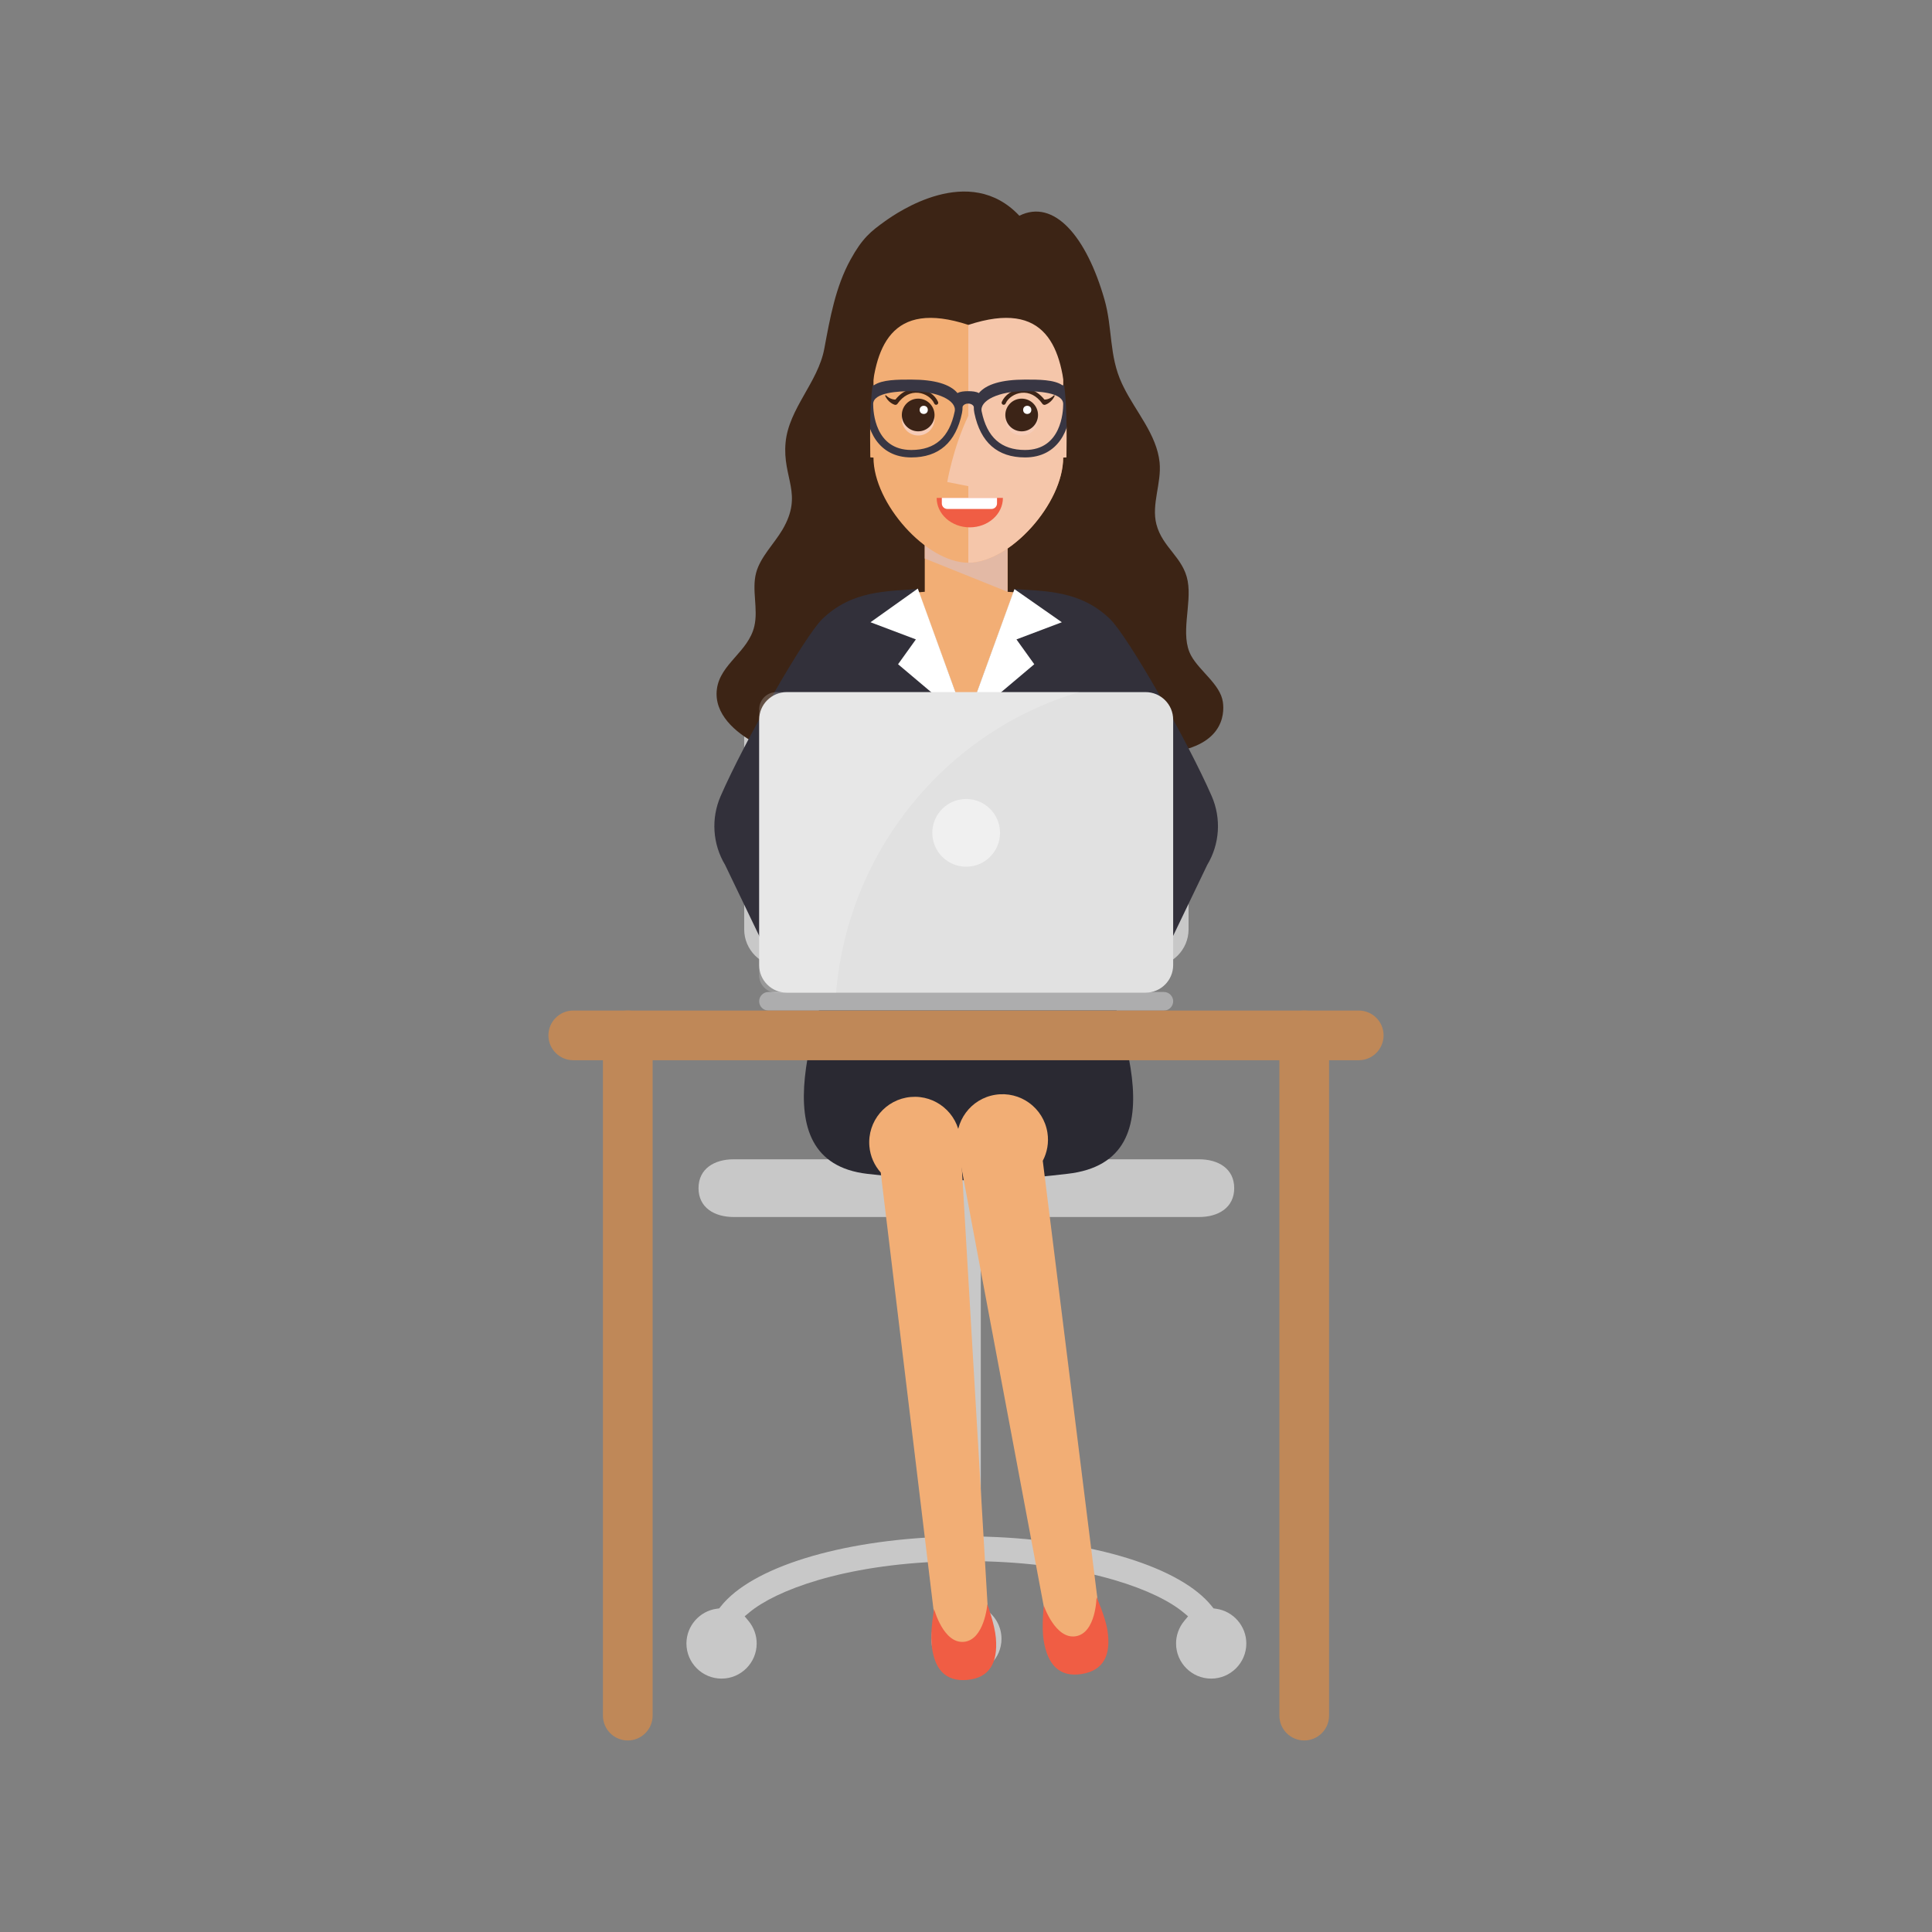 <?xml version="1.0" encoding="utf-8"?>
<!-- Generator: Adobe Illustrator 16.0.0, SVG Export Plug-In . SVG Version: 6.00 Build 0)  -->
<!DOCTYPE svg PUBLIC "-//W3C//DTD SVG 1.1//EN" "http://www.w3.org/Graphics/SVG/1.1/DTD/svg11.dtd">
<svg version="1.1" id="Layer_1" xmlns="http://www.w3.org/2000/svg" xmlns:xlink="http://www.w3.org/1999/xlink" x="0px" y="0px"
	 width="350px" height="350px" viewBox="0 0 350 350" enable-background="new 0 0 350 350" xml:space="preserve">
<rect x="0" y="0" width="350" height="350" fill="#808080" stroke="none"/>
<g>
	<path fill="#C8C8C8" d="M219.418,304.096c-3.509,0-6.363-2.855-6.363-6.363c0-1.477,0.517-2.914,1.455-4.051l0.721-0.873
		l-0.871-0.725c-4.676-3.887-16.781-8.635-35.507-9.221l-1.172-0.036v8.222l0.566,0.328c1.964,1.139,3.184,3.248,3.184,5.506
		c0,3.509-2.854,6.363-6.363,6.363s-6.364-2.854-6.364-6.363c0-2.259,1.22-4.368,3.184-5.506l0.566-0.328v-8.222l-1.172,0.036
		c-18.725,0.586-30.83,5.334-35.507,9.222l-0.871,0.724l0.722,0.874c0.938,1.136,1.454,2.573,1.454,4.05
		c0,3.508-2.854,6.363-6.363,6.363s-6.363-2.855-6.363-6.363c0-3.158,2.359-5.865,5.488-6.296l0.454-0.063l0.283-0.358
		c5.573-7.061,21.578-12.019,40.775-12.629l1.1-0.034v-57.88h-39.545c-3.51,0-6.364-1.718-6.364-5.228
		c0-3.509,2.854-5.227,6.364-5.227h38.459V175.09h-29.814c-3.716,0-6.738-3.023-6.738-6.738v-44.205
		c0-3.715,3.022-6.738,6.738-6.738h67.028c3.716,0,6.738,3.023,6.738,6.738v44.205c0,3.715-3.022,6.738-6.738,6.738h-30.486v34.928
		h39.132c3.509,0,6.363,1.718,6.363,5.227c0,3.51-2.854,5.228-6.363,5.228h-39.546v57.88l1.101,0.034
		c19.196,0.61,35.202,5.568,40.775,12.629l0.283,0.358l0.454,0.063c3.129,0.431,5.488,3.138,5.488,6.296
		C225.782,301.24,222.927,304.096,219.418,304.096z"/>
	<g>
		<path fill="#2A2932" d="M197.093,167.647c5.138,15.728,17.311,42.646-3.728,45.001c-6.775,0.759-17.611,2.208-36.285,0
			c-19.928-2.355-8.872-29.266-3.742-44.994L197.093,167.647z"/>
		<g>
			<path fill="#F2AE75" d="M157.499,207.666c-0.397-4.539,2.96-8.54,7.499-8.938c4.498-0.393,8.463,2.902,8.921,7.379
				c0.007-0.002,0.011,0.071,0.011,0.071c0.001,0.017,0.005,0.032,0.006,0.05c0.008,0.09,0.005,0.178,0.01,0.267l5.397,91.657
				l-9.339,0.816l-10.45-86.551C158.416,211.139,157.659,209.502,157.499,207.666z"/>
			<path fill="#F05D44" d="M178.866,290.635c0,0-0.535,6.475-4.264,6.801s-5.38-5.957-5.38-5.957s-0.682,3.797-0.467,6.254
				c0.398,4.551,2.427,6.953,6.45,6.601s5.604-3.069,5.206-7.621C180.197,294.256,178.866,290.635,178.866,290.635z"/>
		</g>
		<g>
			<path fill="#F2AE75" d="M189.751,205.186c-0.713-4.5-4.938-7.57-9.439-6.857c-4.459,0.705-7.509,4.863-6.87,9.316
				c-0.007,0,0.007,0.072,0.007,0.072c0.003,0.017,0.003,0.033,0.006,0.05c0.014,0.089,0.038,0.173,0.055,0.261l16.938,90.24
				l9.259-1.467l-10.799-86.508C189.7,208.776,190.039,207.006,189.751,205.186z"/>
			<path fill="#F05D44" d="M189.09,290.857c0,0,2.086,6.154,5.782,5.568s3.778-7.082,3.778-7.082s1.58,3.52,1.966,5.955
				c0.715,4.513-0.672,7.334-4.661,7.966s-6.18-1.623-6.895-6.136C188.675,294.693,189.09,290.857,189.09,290.857z"/>
		</g>
	</g>
	<g id="woman_2_">
		<path fill="#3C2415" d="M203.553,70.114c-0.104-0.211-0.206-0.423-0.306-0.636c-2.363-5.052-1.666-9.987-3.161-15.218
			c-3.256-11.382-9.115-18.309-15.42-15.177c-9.054-9.632-22.078-0.636-24.412,1.045c-2.475,1.783-4.013,2.976-6.175,6.908
			c-2.733,4.971-3.711,10.583-4.754,16.159c-1.134,6.057-6.435,10.837-7.009,16.974c-0.603,6.45,3.268,9.273-0.573,15.795
			c-1.49,2.529-4.012,4.964-4.764,7.803c-0.834,3.149,0.416,6.523-0.328,9.695c-1.085,4.63-6.178,6.8-6.778,11.362
			c-0.596,4.533,3.404,7.895,6.994,9.832c5.702,3.078,12.568,2.703,19.032,2.247c18.38-1.298,36.885,1.238,55.226-0.514
			c10.366-0.99,10.752-6.87,10.411-9.212c-0.465-3.199-4.177-5.55-5.74-8.379c-2.092-3.786,0.151-9.29-0.634-13.543
			c-0.794-4.306-4.569-6.031-5.668-10.27c-0.941-3.635,0.961-7.487,0.577-11.222C209.552,78.715,205.733,74.55,203.553,70.114z"/>
		<g>
			<polygon fill="#F2AE75" points="182.53,107.208 182.53,97.642 167.53,97.642 167.53,107.208 163.78,107.499 167.53,131.681 
				182.53,131.682 186.28,107.499 			"/>
			<polygon fill="#E3B9A5" points="167.53,97.705 167.53,101.182 182.53,107.208 182.53,97.705 			"/>
		</g>
		<g>
			<path fill="#32303A" d="M219.513,144.229c-4.312-9.895-15.175-28.973-18.466-32.132c-5.364-5.148-11.604-4.966-17.258-5.396
				c0,0-0.012,0.087-0.03,0.239l-8.729,23.879l-8.728-23.879c-0.02-0.152-0.031-0.24-0.031-0.24
				c-5.654,0.431-11.894,0.249-17.258,5.396c-3.291,3.159-14.154,22.237-18.466,32.132c-1.763,4.047-1.456,8.692,0.82,12.475
				l11.046,22.991h6.137h23.979h0.119l2.382-9l2.382,9h0.119h23.979h6.137l11.046-22.991
				C220.969,152.921,221.275,148.276,219.513,144.229z"/>
			<g>
				<polygon fill="#FFFFFF" points="157.699,112.726 165.921,115.834 162.693,120.334 175.031,130.743 166.271,106.624 				"/>
				<polygon fill="#FFFFFF" points="192.362,112.726 183.776,106.726 175.031,130.743 187.368,120.334 184.141,115.834 				"/>
			</g>
		</g>
		<g>
			<g>
				<path fill="#F2AE75" d="M192.604,71.495v-7.8c0-8.285-9.59-18.75-17.182-18.75s-17.182,10.465-17.182,18.75v7.8
					c-2.109,0-3.818,1.679-3.818,3.75v3.9c0,2.071,1.709,3.75,3.818,3.75c0,8.284,9.59,19.05,17.182,19.05
					s17.182-10.766,17.182-19.05c2.109,0,3.818-1.679,3.818-3.75v-3.9C196.422,73.174,194.713,71.495,192.604,71.495z"/>
				<path opacity="0.8" fill="#F6CCB8" d="M175.422,88.07v13.875c7.592,0,17.182-10.766,17.182-19.05
					c2.109,0,3.818-1.679,3.818-3.75v-3.9c0-2.071-1.709-3.75-3.818-3.75v-7.8c0-8.285-9.59-18.75-17.182-18.75V75.32
					c-2.785,5.818-3.818,12-3.818,12L175.422,88.07z"/>
				<g>
					<g>
						<circle fill="#F6CCB8" cx="166.337" cy="75.928" r="2.962"/>
						<circle fill="#3C2417" cx="166.337" cy="75.178" r="2.962"/>
						<circle fill="#FFFFFF" cx="167.343" cy="74.253" r="0.74"/>
						<path fill="#3C2417" d="M169.94,72.812c-0.547-1.269-1.946-2.231-3.484-2.395c-0.942-0.103-2.711,0.037-4.23,1.961
							c-0.073,0.006-0.14,0.008-0.225-0.001c-0.169-0.015-0.404-0.07-0.634-0.168c-0.467-0.188-0.854-0.581-0.854-0.581
							c-0.027-0.026-0.07-0.036-0.106-0.018c-0.046,0.022-0.064,0.078-0.042,0.124c0,0,0.058,0.129,0.17,0.314
							c0.11,0.186,0.283,0.427,0.504,0.637c0.219,0.211,0.479,0.392,0.698,0.501c0.109,0.056,0.208,0.094,0.282,0.12
							c0.07,0.025,0.145,0.039,0.132,0.038c0.204,0.021,0.39-0.089,0.479-0.261c0.995-1.39,2.326-2.074,3.747-1.921
							c1.256,0.134,2.438,0.934,2.874,1.946c0.084,0.191,0.304,0.278,0.493,0.196S170.022,73.002,169.94,72.812z"/>
					</g>
					<g>
						<circle fill="#F6CCB8" cx="185.087" cy="75.928" r="2.962"/>
						<circle fill="#3C2417" cx="185.087" cy="75.178" r="2.962"/>
						<circle fill="#FFFFFF" cx="186.093" cy="74.253" r="0.74"/>
						<path fill="#3C2417" d="M181.485,72.812c0.546-1.269,1.946-2.231,3.483-2.395c0.942-0.103,2.711,0.037,4.231,1.961
							c0.072,0.006,0.14,0.008,0.225-0.001c0.169-0.015,0.403-0.07,0.633-0.168c0.467-0.188,0.854-0.581,0.854-0.581
							c0.027-0.026,0.071-0.036,0.106-0.018c0.046,0.022,0.065,0.078,0.043,0.124c0,0-0.059,0.129-0.171,0.314
							c-0.109,0.186-0.283,0.427-0.504,0.637c-0.218,0.211-0.479,0.392-0.698,0.501c-0.109,0.056-0.208,0.094-0.281,0.12
							c-0.07,0.025-0.145,0.039-0.132,0.038c-0.205,0.021-0.391-0.089-0.48-0.261c-0.995-1.39-2.326-2.074-3.747-1.921
							c-1.256,0.134-2.438,0.934-2.874,1.946c-0.083,0.191-0.304,0.278-0.493,0.196S181.403,73.002,181.485,72.812z"/>
					</g>
				</g>
			</g>
			<g>
				<path fill="#F05D44" d="M181.686,90.201c0,2.946-2.687,5.333-6,5.333s-6-2.388-6-5.333H181.686z"/>
				<path fill="#FFFFFF" d="M179.62,92.201h-8c-0.553,0-1-0.448-1-1v-1h10v1C180.62,91.753,180.172,92.201,179.62,92.201z"/>
			</g>
			<path fill="#383643" d="M195.095,69.785h-2.637c-1.509-1.022-4.265-1.023-6.76-1.018c-4.2,0-7.013,0.824-8.37,2.443
				c-0.469-0.267-1.156-0.346-1.934-0.346c-0.776,0-1.465,0.079-1.933,0.346c-1.358-1.619-4.17-2.443-8.37-2.443
				c-2.496-0.005-5.251-0.004-6.76,1.018h-2.638v2.85l1.141,0.633c0.023,4.446,2.194,9.6,8.257,9.6c4.985,0,8.073-2.705,9.179-8.039
				c0.08-0.386,0.111-0.761,0.105-1.123c0.075-0.297,0.462-0.592,1.019-0.592s0.943,0.295,1.02,0.592
				c-0.007,0.362,0.025,0.736,0.105,1.123c1.105,5.333,4.193,8.039,9.179,8.039c6.063,0,8.232-5.153,8.257-9.6l1.14-0.633V69.785z
				 M172.948,74.556c-0.971,4.685-3.541,6.961-7.856,6.961c-6.576,0-6.909-6.935-6.909-8.325c0-2.134,4.755-2.325,6.909-2.325
				C169.842,70.868,173.393,72.559,172.948,74.556z M185.698,81.518c-4.315,0-6.886-2.277-7.856-6.961
				c-0.444-1.997,3.106-3.688,7.856-3.688c2.154,0,6.909,0.191,6.909,2.325C192.607,74.583,192.274,81.518,185.698,81.518z"/>
			<path fill="#3C2415" d="M198.075,57.716c-3.374-13.911-13.239-20.142-22.644-19.908c-9.403-0.233-19.269,5.997-22.644,19.908
				c-2.96,12.204-3.399,23.427,2.021,41.513c8.521-5.622-7.545-49.622,20.622-40.372c28.168-9.25,12.103,34.75,20.623,40.372
				C201.475,81.143,201.036,69.92,198.075,57.716z"/>
		</g>
	</g>
	<g id="computer_3_">
		<path fill="#ADADAE" d="M210.851,183.07h-71.64c-0.929,0-1.681-0.753-1.681-1.681c0-0.929,0.752-1.681,1.681-1.681h71.64
			c0.928,0,1.68,0.752,1.68,1.681C212.53,182.317,211.778,183.07,210.851,183.07z"/>
		<path fill="#E1E1E1" d="M207.53,179.83h-65c-2.762,0-5-2.238-5-5v-44.447c0-2.761,2.238-5,5-5h65c2.762,0,5,2.239,5,5v44.447
			C212.53,177.592,210.292,179.83,207.53,179.83z"/>
		<circle opacity="0.5" fill="#FFFFFF" cx="175.03" cy="150.878" r="6.133"/>
		<path opacity="0.2" fill="#FFFFFF" d="M195.476,125.383h-54.82c-1.726,0-3.125,1.399-3.125,3.125v48.197
			c0,1.727,1.399,3.125,3.125,3.125h10.806C153.672,153.881,171.556,132.476,195.476,125.383z"/>
	</g>
	<g id="table">
		<path fill="#BF8858" d="M246.147,192.07H103.853c-2.485,0-4.5-2.016-4.5-4.5c0-2.486,2.015-4.5,4.5-4.5h142.295
			c2.485,0,4.5,2.014,4.5,4.5C250.647,190.055,248.633,192.07,246.147,192.07z"/>
		<path fill="#BF8858" d="M113.728,315.3c-2.485,0-4.5-2.015-4.5-4.5V187.57c0-2.486,2.015-4.5,4.5-4.5s4.5,2.014,4.5,4.5V310.8
			C118.228,313.285,116.213,315.3,113.728,315.3z"/>
		<path fill="#BF8858" d="M236.273,315.3c-2.485,0-4.5-2.015-4.5-4.5V187.57c0-2.486,2.015-4.5,4.5-4.5c2.484,0,4.5,2.014,4.5,4.5
			V310.8C240.773,313.285,238.758,315.3,236.273,315.3z"/>
	</g>
</g>
</svg>
